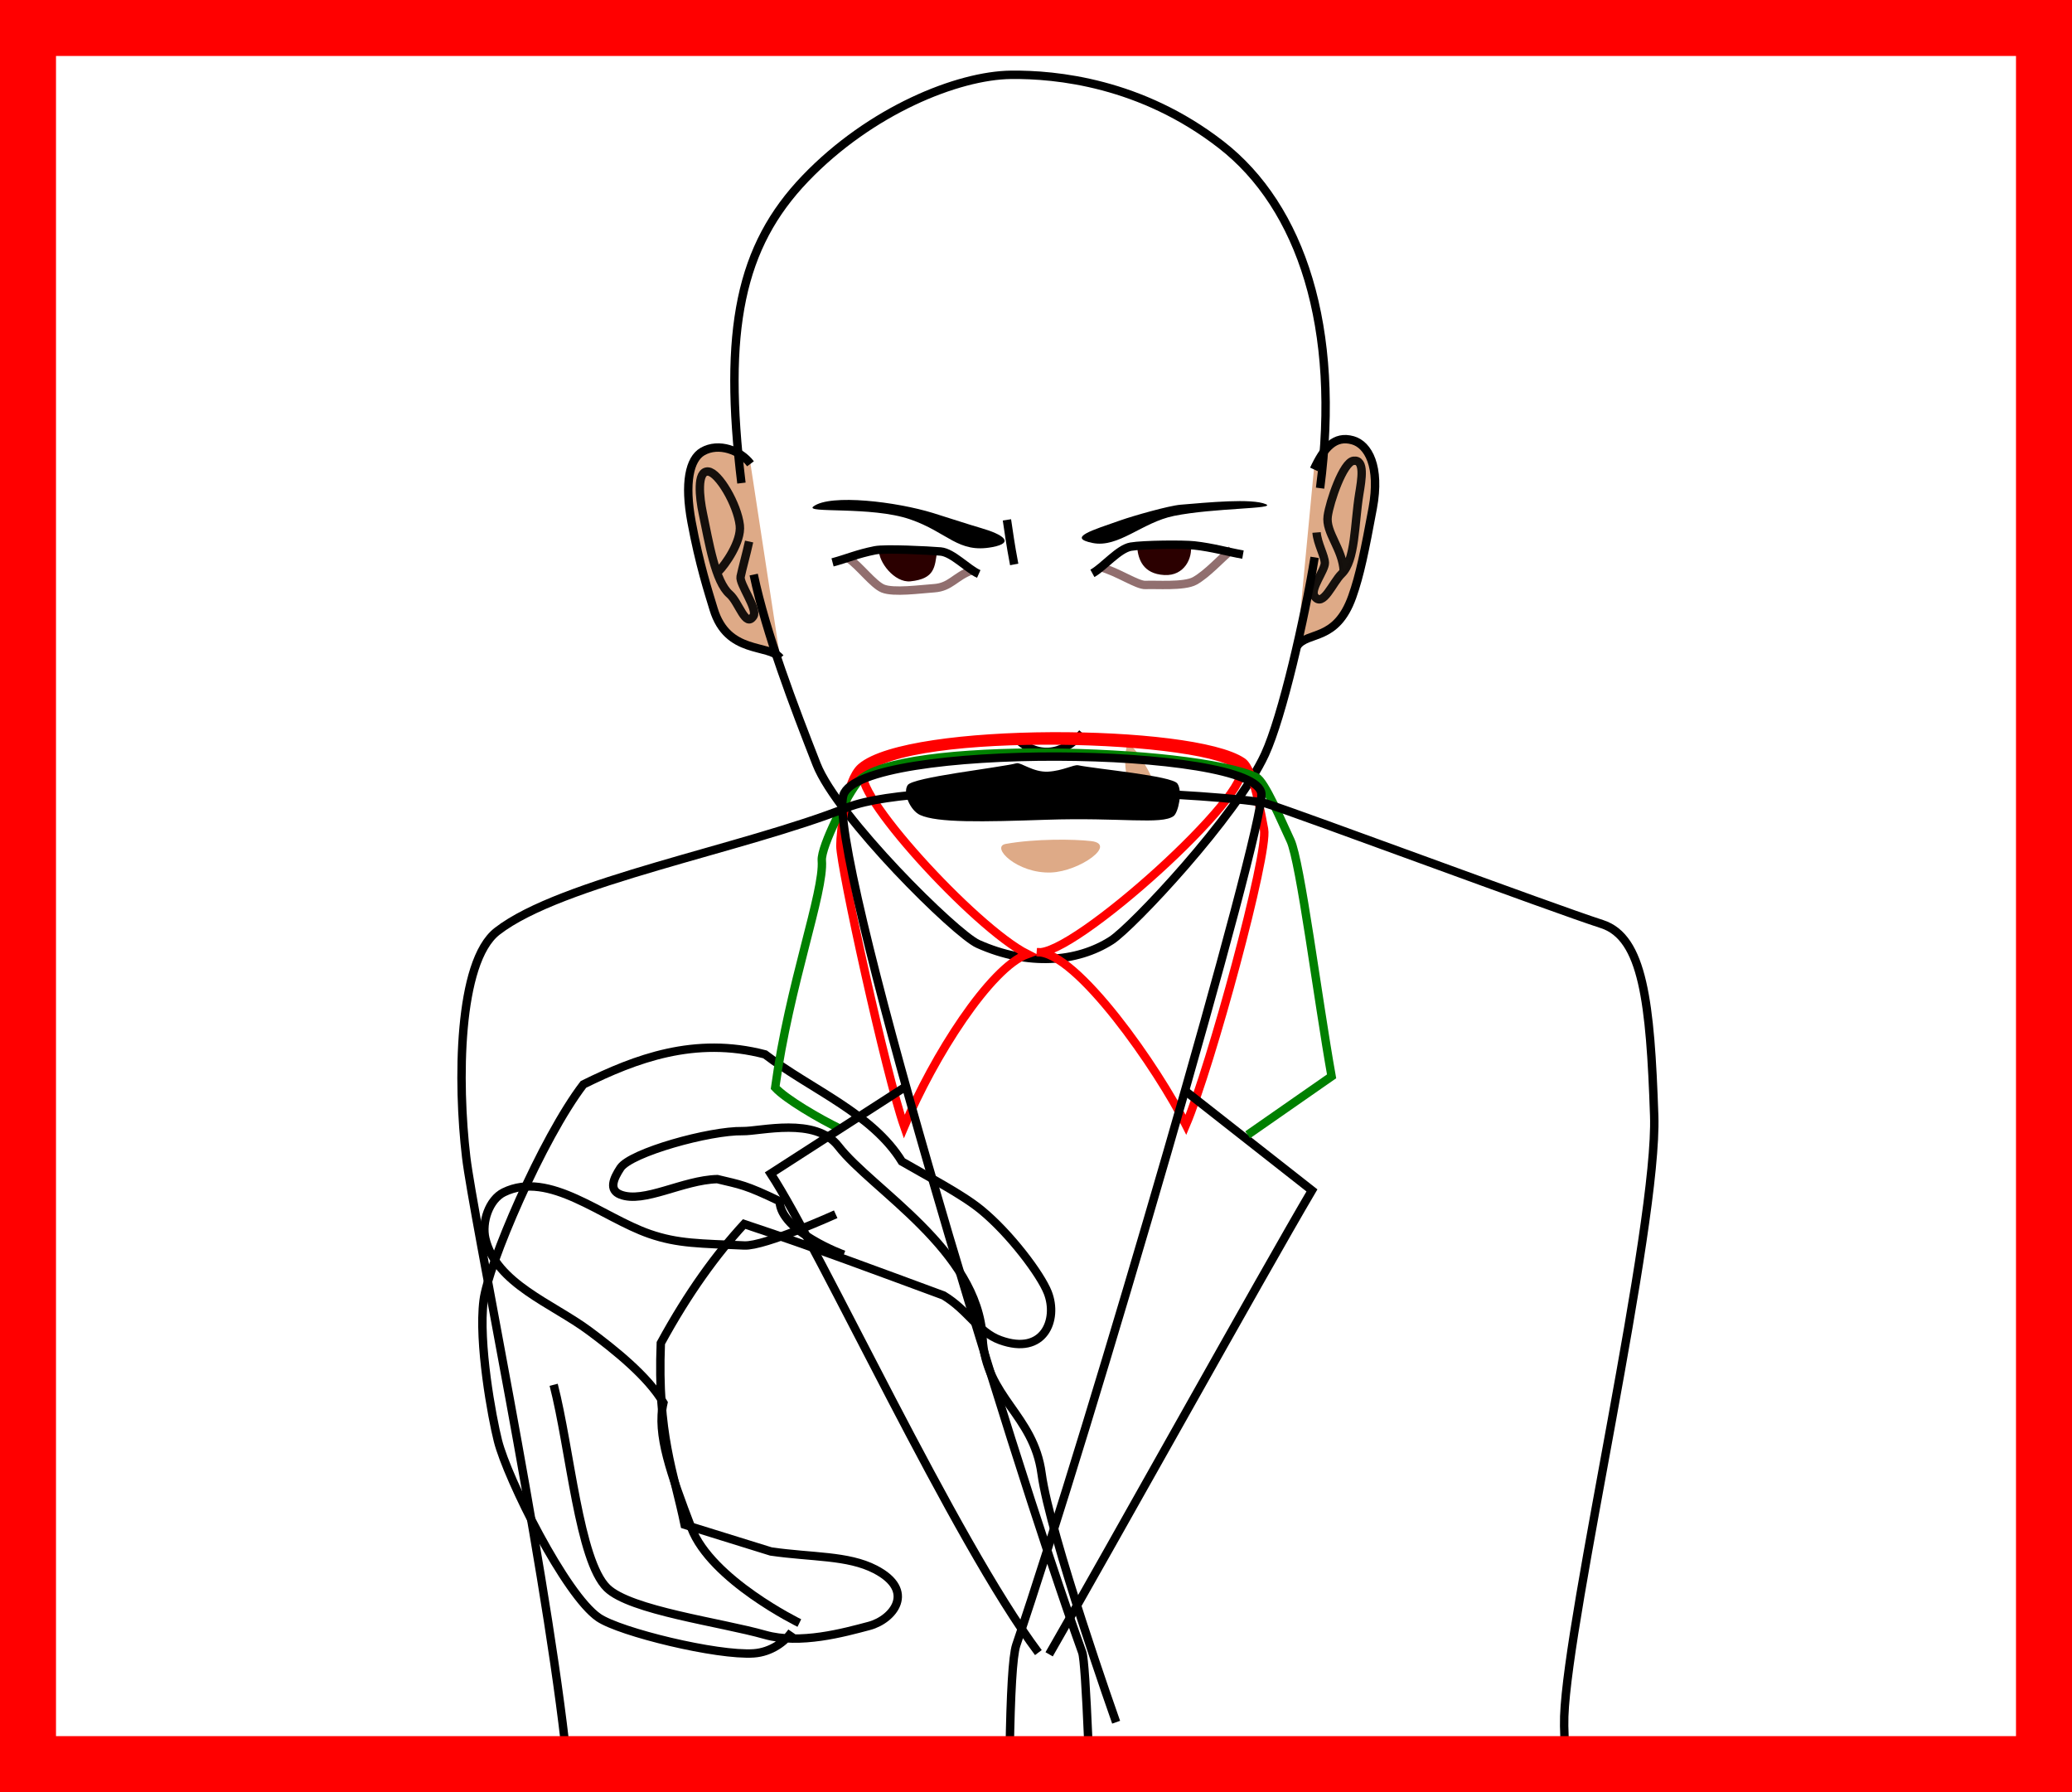 <?xml version="1.0" encoding="UTF-8" standalone="no"?>
<!-- Created with Inkscape (http://www.inkscape.org/) -->

<svg
   xmlns:dc="http://purl.org/dc/elements/1.1/"
   xmlns:cc="http://creativecommons.org/ns#"
   xmlns:rdf="http://www.w3.org/1999/02/22-rdf-syntax-ns#"
   xmlns:svg="http://www.w3.org/2000/svg"
   xmlns="http://www.w3.org/2000/svg"
   xmlns:sodipodi="http://sodipodi.sourceforge.net/DTD/sodipodi-0.dtd"
   xmlns:inkscape="http://www.inkscape.org/namespaces/inkscape"
   width="370"
   height="320"
   id="svg2"
   version="1.1"
   inkscape:version="0.48.4 r9939"
   sodipodi:docname="[21.採用].svg"
   inkscape:export-filename="C:\Users\root\Desktop\資料\作業\SANARO\ORG\[01.行動]03..png"
   inkscape:export-xdpi="90"
   inkscape:export-ydpi="90"
   enable-background="new">
  <defs
     id="defs4">
    <inkscape:perspective
       sodipodi:type="inkscape:persp3d"
       inkscape:vp_x="363.49708 : 943.81603 : 1"
       inkscape:vp_y="0 : 1000 : 0"
       inkscape:vp_z="744.09448 : 526.18109 : 1"
       inkscape:persp3d-origin="372.04724 : 350.78739 : 1"
       id="perspective5056" />
    <inkscape:perspective
       id="perspective5056-8"
       inkscape:persp3d-origin="372.04724 : 350.78739 : 1"
       inkscape:vp_z="744.09448 : 526.18109 : 1"
       inkscape:vp_y="0 : 1000 : 0"
       inkscape:vp_x="363.49708 : 943.81603 : 1"
       sodipodi:type="inkscape:persp3d" />
    <inkscape:perspective
       id="perspective5056-5"
       inkscape:persp3d-origin="372.04724 : 350.78739 : 1"
       inkscape:vp_z="744.09448 : 526.18109 : 1"
       inkscape:vp_y="0 : 1000 : 0"
       inkscape:vp_x="363.49708 : 943.81603 : 1"
       sodipodi:type="inkscape:persp3d" />
    <inkscape:perspective
       sodipodi:type="inkscape:persp3d"
       inkscape:vp_x="363.49708 : 943.81603 : 1"
       inkscape:vp_y="0 : 1000 : 0"
       inkscape:vp_z="744.09448 : 526.18109 : 1"
       inkscape:persp3d-origin="372.04724 : 350.78739 : 1"
       id="perspective5056-5-2" />
    <inkscape:perspective
       sodipodi:type="inkscape:persp3d"
       inkscape:vp_x="363.49708 : 943.81603 : 1"
       inkscape:vp_y="0 : 1000 : 0"
       inkscape:vp_z="744.09448 : 526.18109 : 1"
       inkscape:persp3d-origin="372.04724 : 350.78739 : 1"
       id="perspective5056-8-5" />
    <inkscape:perspective
       id="perspective5056-1"
       inkscape:persp3d-origin="372.04724 : 350.78739 : 1"
       inkscape:vp_z="744.09448 : 526.18109 : 1"
       inkscape:vp_y="0 : 1000 : 0"
       inkscape:vp_x="363.49708 : 943.81603 : 1"
       sodipodi:type="inkscape:persp3d" />
    <inkscape:perspective
       sodipodi:type="inkscape:persp3d"
       inkscape:vp_x="363.49708 : 943.81603 : 1"
       inkscape:vp_y="0 : 1000 : 0"
       inkscape:vp_z="744.09448 : 526.18109 : 1"
       inkscape:persp3d-origin="372.04724 : 350.78739 : 1"
       id="perspective5056-5-5" />
    <inkscape:perspective
       id="perspective5056-4"
       inkscape:persp3d-origin="372.04724 : 350.78739 : 1"
       inkscape:vp_z="744.09448 : 526.18109 : 1"
       inkscape:vp_y="0 : 1000 : 0"
       inkscape:vp_x="363.49708 : 943.81603 : 1"
       sodipodi:type="inkscape:persp3d" />
    <inkscape:perspective
       sodipodi:type="inkscape:persp3d"
       inkscape:vp_x="363.49708 : 943.81603 : 1"
       inkscape:vp_y="0 : 1000 : 0"
       inkscape:vp_z="744.09448 : 526.18109 : 1"
       inkscape:persp3d-origin="372.04724 : 350.78739 : 1"
       id="perspective5056-1-2" />
    <inkscape:perspective
       id="perspective5056-8-5-8"
       inkscape:persp3d-origin="372.04724 : 350.78739 : 1"
       inkscape:vp_z="744.09448 : 526.18109 : 1"
       inkscape:vp_y="0 : 1000 : 0"
       inkscape:vp_x="363.49708 : 943.81603 : 1"
       sodipodi:type="inkscape:persp3d" />
    <inkscape:perspective
       id="perspective5056-5-2-8"
       inkscape:persp3d-origin="372.04724 : 350.78739 : 1"
       inkscape:vp_z="744.09448 : 526.18109 : 1"
       inkscape:vp_y="0 : 1000 : 0"
       inkscape:vp_x="363.49708 : 943.81603 : 1"
       sodipodi:type="inkscape:persp3d" />
    <inkscape:perspective
       sodipodi:type="inkscape:persp3d"
       inkscape:vp_x="363.49708 : 943.81603 : 1"
       inkscape:vp_y="0 : 1000 : 0"
       inkscape:vp_z="744.09448 : 526.18109 : 1"
       inkscape:persp3d-origin="372.04724 : 350.78739 : 1"
       id="perspective5056-5-4" />
    <inkscape:perspective
       sodipodi:type="inkscape:persp3d"
       inkscape:vp_x="363.49708 : 943.81603 : 1"
       inkscape:vp_y="0 : 1000 : 0"
       inkscape:vp_z="744.09448 : 526.18109 : 1"
       inkscape:persp3d-origin="372.04724 : 350.78739 : 1"
       id="perspective5056-8-9" />
    <inkscape:perspective
       id="perspective5056-40"
       inkscape:persp3d-origin="372.04724 : 350.78739 : 1"
       inkscape:vp_z="744.09448 : 526.18109 : 1"
       inkscape:vp_y="0 : 1000 : 0"
       inkscape:vp_x="363.49708 : 943.81603 : 1"
       sodipodi:type="inkscape:persp3d" />
    <inkscape:perspective
       sodipodi:type="inkscape:persp3d"
       inkscape:vp_x="363.49708 : 943.81603 : 1"
       inkscape:vp_y="0 : 1000 : 0"
       inkscape:vp_z="744.09448 : 526.18109 : 1"
       inkscape:persp3d-origin="372.04724 : 350.78739 : 1"
       id="perspective5056-1-5" />
    <inkscape:perspective
       id="perspective5056-8-5-4"
       inkscape:persp3d-origin="372.04724 : 350.78739 : 1"
       inkscape:vp_z="744.09448 : 526.18109 : 1"
       inkscape:vp_y="0 : 1000 : 0"
       inkscape:vp_x="363.49708 : 943.81603 : 1"
       sodipodi:type="inkscape:persp3d" />
    <inkscape:perspective
       id="perspective5056-5-2-82"
       inkscape:persp3d-origin="372.04724 : 350.78739 : 1"
       inkscape:vp_z="744.09448 : 526.18109 : 1"
       inkscape:vp_y="0 : 1000 : 0"
       inkscape:vp_x="363.49708 : 943.81603 : 1"
       sodipodi:type="inkscape:persp3d" />
    <inkscape:perspective
       sodipodi:type="inkscape:persp3d"
       inkscape:vp_x="363.49708 : 943.81603 : 1"
       inkscape:vp_y="0 : 1000 : 0"
       inkscape:vp_z="744.09448 : 526.18109 : 1"
       inkscape:persp3d-origin="372.04724 : 350.78739 : 1"
       id="perspective5056-5-8" />
    <inkscape:perspective
       sodipodi:type="inkscape:persp3d"
       inkscape:vp_x="363.49708 : 943.81603 : 1"
       inkscape:vp_y="0 : 1000 : 0"
       inkscape:vp_z="744.09448 : 526.18109 : 1"
       inkscape:persp3d-origin="372.04724 : 350.78739 : 1"
       id="perspective5056-8-4" />
    <inkscape:perspective
       id="perspective5056-409"
       inkscape:persp3d-origin="372.04724 : 350.78739 : 1"
       inkscape:vp_z="744.09448 : 526.18109 : 1"
       inkscape:vp_y="0 : 1000 : 0"
       inkscape:vp_x="363.49708 : 943.81603 : 1"
       sodipodi:type="inkscape:persp3d" />
    <inkscape:perspective
       sodipodi:type="inkscape:persp3d"
       inkscape:vp_x="363.49708 : 943.81603 : 1"
       inkscape:vp_y="0 : 1000 : 0"
       inkscape:vp_z="744.09448 : 526.18109 : 1"
       inkscape:persp3d-origin="372.04724 : 350.78739 : 1"
       id="perspective5056-1-7" />
    <inkscape:perspective
       id="perspective5056-8-5-2"
       inkscape:persp3d-origin="372.04724 : 350.78739 : 1"
       inkscape:vp_z="744.09448 : 526.18109 : 1"
       inkscape:vp_y="0 : 1000 : 0"
       inkscape:vp_x="363.49708 : 943.81603 : 1"
       sodipodi:type="inkscape:persp3d" />
    <inkscape:perspective
       id="perspective5056-5-2-89"
       inkscape:persp3d-origin="372.04724 : 350.78739 : 1"
       inkscape:vp_z="744.09448 : 526.18109 : 1"
       inkscape:vp_y="0 : 1000 : 0"
       inkscape:vp_x="363.49708 : 943.81603 : 1"
       sodipodi:type="inkscape:persp3d" />
    <inkscape:perspective
       sodipodi:type="inkscape:persp3d"
       inkscape:vp_x="363.49708 : 943.81603 : 1"
       inkscape:vp_y="0 : 1000 : 0"
       inkscape:vp_z="744.09448 : 526.18109 : 1"
       inkscape:persp3d-origin="372.04724 : 350.78739 : 1"
       id="perspective5056-5-1" />
    <inkscape:perspective
       sodipodi:type="inkscape:persp3d"
       inkscape:vp_x="363.49708 : 943.81603 : 1"
       inkscape:vp_y="0 : 1000 : 0"
       inkscape:vp_z="744.09448 : 526.18109 : 1"
       inkscape:persp3d-origin="372.04724 : 350.78739 : 1"
       id="perspective5056-8-6" />
    <inkscape:perspective
       id="perspective5056-7"
       inkscape:persp3d-origin="372.04724 : 350.78739 : 1"
       inkscape:vp_z="744.09448 : 526.18109 : 1"
       inkscape:vp_y="0 : 1000 : 0"
       inkscape:vp_x="363.49708 : 943.81603 : 1"
       sodipodi:type="inkscape:persp3d" />
    <inkscape:perspective
       sodipodi:type="inkscape:persp3d"
       inkscape:vp_x="363.49708 : 943.81603 : 1"
       inkscape:vp_y="0 : 1000 : 0"
       inkscape:vp_z="744.09448 : 526.18109 : 1"
       inkscape:persp3d-origin="372.04724 : 350.78739 : 1"
       id="perspective5056-1-1" />
    <inkscape:perspective
       id="perspective5056-8-5-82"
       inkscape:persp3d-origin="372.04724 : 350.78739 : 1"
       inkscape:vp_z="744.09448 : 526.18109 : 1"
       inkscape:vp_y="0 : 1000 : 0"
       inkscape:vp_x="363.49708 : 943.81603 : 1"
       sodipodi:type="inkscape:persp3d" />
    <inkscape:perspective
       id="perspective5056-5-2-1"
       inkscape:persp3d-origin="372.04724 : 350.78739 : 1"
       inkscape:vp_z="744.09448 : 526.18109 : 1"
       inkscape:vp_y="0 : 1000 : 0"
       inkscape:vp_x="363.49708 : 943.81603 : 1"
       sodipodi:type="inkscape:persp3d" />
    <inkscape:perspective
       sodipodi:type="inkscape:persp3d"
       inkscape:vp_x="363.49708 : 943.81603 : 1"
       inkscape:vp_y="0 : 1000 : 0"
       inkscape:vp_z="744.09448 : 526.18109 : 1"
       inkscape:persp3d-origin="372.04724 : 350.78739 : 1"
       id="perspective5056-5-46" />
    <inkscape:perspective
       sodipodi:type="inkscape:persp3d"
       inkscape:vp_x="363.49708 : 943.81603 : 1"
       inkscape:vp_y="0 : 1000 : 0"
       inkscape:vp_z="744.09448 : 526.18109 : 1"
       inkscape:persp3d-origin="372.04724 : 350.78739 : 1"
       id="perspective5056-8-92" />
    <inkscape:perspective
       id="perspective5056-3"
       inkscape:persp3d-origin="372.04724 : 350.78739 : 1"
       inkscape:vp_z="744.09448 : 526.18109 : 1"
       inkscape:vp_y="0 : 1000 : 0"
       inkscape:vp_x="363.49708 : 943.81603 : 1"
       sodipodi:type="inkscape:persp3d" />
    <inkscape:perspective
       sodipodi:type="inkscape:persp3d"
       inkscape:vp_x="363.49708 : 943.81603 : 1"
       inkscape:vp_y="0 : 1000 : 0"
       inkscape:vp_z="744.09448 : 526.18109 : 1"
       inkscape:persp3d-origin="372.04724 : 350.78739 : 1"
       id="perspective5056-3-2" />
    <inkscape:perspective
       id="perspective5056-8-92-0"
       inkscape:persp3d-origin="372.04724 : 350.78739 : 1"
       inkscape:vp_z="744.09448 : 526.18109 : 1"
       inkscape:vp_y="0 : 1000 : 0"
       inkscape:vp_x="363.49708 : 943.81603 : 1"
       sodipodi:type="inkscape:persp3d" />
    <inkscape:perspective
       id="perspective5056-5-46-5"
       inkscape:persp3d-origin="372.04724 : 350.78739 : 1"
       inkscape:vp_z="744.09448 : 526.18109 : 1"
       inkscape:vp_y="0 : 1000 : 0"
       inkscape:vp_x="363.49708 : 943.81603 : 1"
       sodipodi:type="inkscape:persp3d" />
    <inkscape:perspective
       sodipodi:type="inkscape:persp3d"
       inkscape:vp_x="363.49708 : 943.81603 : 1"
       inkscape:vp_y="0 : 1000 : 0"
       inkscape:vp_z="744.09448 : 526.18109 : 1"
       inkscape:persp3d-origin="372.04724 : 350.78739 : 1"
       id="perspective5056-5-2-1-6" />
    <inkscape:perspective
       sodipodi:type="inkscape:persp3d"
       inkscape:vp_x="363.49708 : 943.81603 : 1"
       inkscape:vp_y="0 : 1000 : 0"
       inkscape:vp_z="744.09448 : 526.18109 : 1"
       inkscape:persp3d-origin="372.04724 : 350.78739 : 1"
       id="perspective5056-8-5-82-8" />
    <inkscape:perspective
       id="perspective5056-1-1-9"
       inkscape:persp3d-origin="372.04724 : 350.78739 : 1"
       inkscape:vp_z="744.09448 : 526.18109 : 1"
       inkscape:vp_y="0 : 1000 : 0"
       inkscape:vp_x="363.49708 : 943.81603 : 1"
       sodipodi:type="inkscape:persp3d" />
    <inkscape:perspective
       sodipodi:type="inkscape:persp3d"
       inkscape:vp_x="363.49708 : 943.81603 : 1"
       inkscape:vp_y="0 : 1000 : 0"
       inkscape:vp_z="744.09448 : 526.18109 : 1"
       inkscape:persp3d-origin="372.04724 : 350.78739 : 1"
       id="perspective5056-7-1" />
    <inkscape:perspective
       id="perspective5056-8-6-3"
       inkscape:persp3d-origin="372.04724 : 350.78739 : 1"
       inkscape:vp_z="744.09448 : 526.18109 : 1"
       inkscape:vp_y="0 : 1000 : 0"
       inkscape:vp_x="363.49708 : 943.81603 : 1"
       sodipodi:type="inkscape:persp3d" />
    <inkscape:perspective
       id="perspective5056-5-1-9"
       inkscape:persp3d-origin="372.04724 : 350.78739 : 1"
       inkscape:vp_z="744.09448 : 526.18109 : 1"
       inkscape:vp_y="0 : 1000 : 0"
       inkscape:vp_x="363.49708 : 943.81603 : 1"
       sodipodi:type="inkscape:persp3d" />
    <inkscape:perspective
       sodipodi:type="inkscape:persp3d"
       inkscape:vp_x="363.49708 : 943.81603 : 1"
       inkscape:vp_y="0 : 1000 : 0"
       inkscape:vp_z="744.09448 : 526.18109 : 1"
       inkscape:persp3d-origin="372.04724 : 350.78739 : 1"
       id="perspective5056-5-2-89-7" />
    <inkscape:perspective
       sodipodi:type="inkscape:persp3d"
       inkscape:vp_x="363.49708 : 943.81603 : 1"
       inkscape:vp_y="0 : 1000 : 0"
       inkscape:vp_z="744.09448 : 526.18109 : 1"
       inkscape:persp3d-origin="372.04724 : 350.78739 : 1"
       id="perspective5056-8-5-2-7" />
    <inkscape:perspective
       id="perspective5056-1-7-2"
       inkscape:persp3d-origin="372.04724 : 350.78739 : 1"
       inkscape:vp_z="744.09448 : 526.18109 : 1"
       inkscape:vp_y="0 : 1000 : 0"
       inkscape:vp_x="363.49708 : 943.81603 : 1"
       sodipodi:type="inkscape:persp3d" />
    <inkscape:perspective
       sodipodi:type="inkscape:persp3d"
       inkscape:vp_x="363.49708 : 943.81603 : 1"
       inkscape:vp_y="0 : 1000 : 0"
       inkscape:vp_z="744.09448 : 526.18109 : 1"
       inkscape:persp3d-origin="372.04724 : 350.78739 : 1"
       id="perspective5056-409-4" />
    <inkscape:perspective
       id="perspective5056-8-4-7"
       inkscape:persp3d-origin="372.04724 : 350.78739 : 1"
       inkscape:vp_z="744.09448 : 526.18109 : 1"
       inkscape:vp_y="0 : 1000 : 0"
       inkscape:vp_x="363.49708 : 943.81603 : 1"
       sodipodi:type="inkscape:persp3d" />
    <inkscape:perspective
       id="perspective5056-5-8-8"
       inkscape:persp3d-origin="372.04724 : 350.78739 : 1"
       inkscape:vp_z="744.09448 : 526.18109 : 1"
       inkscape:vp_y="0 : 1000 : 0"
       inkscape:vp_x="363.49708 : 943.81603 : 1"
       sodipodi:type="inkscape:persp3d" />
    <inkscape:perspective
       sodipodi:type="inkscape:persp3d"
       inkscape:vp_x="363.49708 : 943.81603 : 1"
       inkscape:vp_y="0 : 1000 : 0"
       inkscape:vp_z="744.09448 : 526.18109 : 1"
       inkscape:persp3d-origin="372.04724 : 350.78739 : 1"
       id="perspective5056-5-2-82-3" />
    <inkscape:perspective
       sodipodi:type="inkscape:persp3d"
       inkscape:vp_x="363.49708 : 943.81603 : 1"
       inkscape:vp_y="0 : 1000 : 0"
       inkscape:vp_z="744.09448 : 526.18109 : 1"
       inkscape:persp3d-origin="372.04724 : 350.78739 : 1"
       id="perspective5056-8-5-4-1" />
    <inkscape:perspective
       id="perspective5056-1-5-1"
       inkscape:persp3d-origin="372.04724 : 350.78739 : 1"
       inkscape:vp_z="744.09448 : 526.18109 : 1"
       inkscape:vp_y="0 : 1000 : 0"
       inkscape:vp_x="363.49708 : 943.81603 : 1"
       sodipodi:type="inkscape:persp3d" />
    <inkscape:perspective
       sodipodi:type="inkscape:persp3d"
       inkscape:vp_x="363.49708 : 943.81603 : 1"
       inkscape:vp_y="0 : 1000 : 0"
       inkscape:vp_z="744.09448 : 526.18109 : 1"
       inkscape:persp3d-origin="372.04724 : 350.78739 : 1"
       id="perspective5056-40-4" />
    <inkscape:perspective
       id="perspective5056-8-9-3"
       inkscape:persp3d-origin="372.04724 : 350.78739 : 1"
       inkscape:vp_z="744.09448 : 526.18109 : 1"
       inkscape:vp_y="0 : 1000 : 0"
       inkscape:vp_x="363.49708 : 943.81603 : 1"
       sodipodi:type="inkscape:persp3d" />
    <inkscape:perspective
       id="perspective5056-5-4-3"
       inkscape:persp3d-origin="372.04724 : 350.78739 : 1"
       inkscape:vp_z="744.09448 : 526.18109 : 1"
       inkscape:vp_y="0 : 1000 : 0"
       inkscape:vp_x="363.49708 : 943.81603 : 1"
       sodipodi:type="inkscape:persp3d" />
    <inkscape:perspective
       sodipodi:type="inkscape:persp3d"
       inkscape:vp_x="363.49708 : 943.81603 : 1"
       inkscape:vp_y="0 : 1000 : 0"
       inkscape:vp_z="744.09448 : 526.18109 : 1"
       inkscape:persp3d-origin="372.04724 : 350.78739 : 1"
       id="perspective5056-5-2-8-2" />
    <inkscape:perspective
       sodipodi:type="inkscape:persp3d"
       inkscape:vp_x="363.49708 : 943.81603 : 1"
       inkscape:vp_y="0 : 1000 : 0"
       inkscape:vp_z="744.09448 : 526.18109 : 1"
       inkscape:persp3d-origin="372.04724 : 350.78739 : 1"
       id="perspective5056-8-5-8-1" />
    <inkscape:perspective
       id="perspective5056-1-2-3"
       inkscape:persp3d-origin="372.04724 : 350.78739 : 1"
       inkscape:vp_z="744.09448 : 526.18109 : 1"
       inkscape:vp_y="0 : 1000 : 0"
       inkscape:vp_x="363.49708 : 943.81603 : 1"
       sodipodi:type="inkscape:persp3d" />
    <inkscape:perspective
       sodipodi:type="inkscape:persp3d"
       inkscape:vp_x="363.49708 : 943.81603 : 1"
       inkscape:vp_y="0 : 1000 : 0"
       inkscape:vp_z="744.09448 : 526.18109 : 1"
       inkscape:persp3d-origin="372.04724 : 350.78739 : 1"
       id="perspective5056-4-4" />
    <inkscape:perspective
       id="perspective5056-5-5-5"
       inkscape:persp3d-origin="372.04724 : 350.78739 : 1"
       inkscape:vp_z="744.09448 : 526.18109 : 1"
       inkscape:vp_y="0 : 1000 : 0"
       inkscape:vp_x="363.49708 : 943.81603 : 1"
       sodipodi:type="inkscape:persp3d" />
    <inkscape:perspective
       sodipodi:type="inkscape:persp3d"
       inkscape:vp_x="363.49708 : 943.81603 : 1"
       inkscape:vp_y="0 : 1000 : 0"
       inkscape:vp_z="744.09448 : 526.18109 : 1"
       inkscape:persp3d-origin="372.04724 : 350.78739 : 1"
       id="perspective5056-1-9" />
    <inkscape:perspective
       id="perspective5056-8-5-7"
       inkscape:persp3d-origin="372.04724 : 350.78739 : 1"
       inkscape:vp_z="744.09448 : 526.18109 : 1"
       inkscape:vp_y="0 : 1000 : 0"
       inkscape:vp_x="363.49708 : 943.81603 : 1"
       sodipodi:type="inkscape:persp3d" />
    <inkscape:perspective
       id="perspective5056-5-2-2"
       inkscape:persp3d-origin="372.04724 : 350.78739 : 1"
       inkscape:vp_z="744.09448 : 526.18109 : 1"
       inkscape:vp_y="0 : 1000 : 0"
       inkscape:vp_x="363.49708 : 943.81603 : 1"
       sodipodi:type="inkscape:persp3d" />
    <inkscape:perspective
       sodipodi:type="inkscape:persp3d"
       inkscape:vp_x="363.49708 : 943.81603 : 1"
       inkscape:vp_y="0 : 1000 : 0"
       inkscape:vp_z="744.09448 : 526.18109 : 1"
       inkscape:persp3d-origin="372.04724 : 350.78739 : 1"
       id="perspective5056-5-89" />
    <inkscape:perspective
       sodipodi:type="inkscape:persp3d"
       inkscape:vp_x="363.49708 : 943.81603 : 1"
       inkscape:vp_y="0 : 1000 : 0"
       inkscape:vp_z="744.09448 : 526.18109 : 1"
       inkscape:persp3d-origin="372.04724 : 350.78739 : 1"
       id="perspective5056-8-1" />
    <inkscape:perspective
       id="perspective5056-76"
       inkscape:persp3d-origin="372.04724 : 350.78739 : 1"
       inkscape:vp_z="744.09448 : 526.18109 : 1"
       inkscape:vp_y="0 : 1000 : 0"
       inkscape:vp_x="363.49708 : 943.81603 : 1"
       sodipodi:type="inkscape:persp3d" />
    <inkscape:perspective
       sodipodi:type="inkscape:persp3d"
       inkscape:vp_x="363.49708 : 943.81603 : 1"
       inkscape:vp_y="0 : 1000 : 0"
       inkscape:vp_z="744.09448 : 526.18109 : 1"
       inkscape:persp3d-origin="372.04724 : 350.78739 : 1"
       id="perspective5056-3-0" />
    <inkscape:perspective
       id="perspective5056-8-92-2"
       inkscape:persp3d-origin="372.04724 : 350.78739 : 1"
       inkscape:vp_z="744.09448 : 526.18109 : 1"
       inkscape:vp_y="0 : 1000 : 0"
       inkscape:vp_x="363.49708 : 943.81603 : 1"
       sodipodi:type="inkscape:persp3d" />
    <inkscape:perspective
       id="perspective5056-5-46-54"
       inkscape:persp3d-origin="372.04724 : 350.78739 : 1"
       inkscape:vp_z="744.09448 : 526.18109 : 1"
       inkscape:vp_y="0 : 1000 : 0"
       inkscape:vp_x="363.49708 : 943.81603 : 1"
       sodipodi:type="inkscape:persp3d" />
    <inkscape:perspective
       sodipodi:type="inkscape:persp3d"
       inkscape:vp_x="363.49708 : 943.81603 : 1"
       inkscape:vp_y="0 : 1000 : 0"
       inkscape:vp_z="744.09448 : 526.18109 : 1"
       inkscape:persp3d-origin="372.04724 : 350.78739 : 1"
       id="perspective5056-5-2-1-1" />
    <inkscape:perspective
       sodipodi:type="inkscape:persp3d"
       inkscape:vp_x="363.49708 : 943.81603 : 1"
       inkscape:vp_y="0 : 1000 : 0"
       inkscape:vp_z="744.09448 : 526.18109 : 1"
       inkscape:persp3d-origin="372.04724 : 350.78739 : 1"
       id="perspective5056-8-5-82-6" />
    <inkscape:perspective
       id="perspective5056-1-1-3"
       inkscape:persp3d-origin="372.04724 : 350.78739 : 1"
       inkscape:vp_z="744.09448 : 526.18109 : 1"
       inkscape:vp_y="0 : 1000 : 0"
       inkscape:vp_x="363.49708 : 943.81603 : 1"
       sodipodi:type="inkscape:persp3d" />
    <inkscape:perspective
       sodipodi:type="inkscape:persp3d"
       inkscape:vp_x="363.49708 : 943.81603 : 1"
       inkscape:vp_y="0 : 1000 : 0"
       inkscape:vp_z="744.09448 : 526.18109 : 1"
       inkscape:persp3d-origin="372.04724 : 350.78739 : 1"
       id="perspective5056-7-6" />
    <inkscape:perspective
       id="perspective5056-8-6-7"
       inkscape:persp3d-origin="372.04724 : 350.78739 : 1"
       inkscape:vp_z="744.09448 : 526.18109 : 1"
       inkscape:vp_y="0 : 1000 : 0"
       inkscape:vp_x="363.49708 : 943.81603 : 1"
       sodipodi:type="inkscape:persp3d" />
    <inkscape:perspective
       id="perspective5056-5-1-0"
       inkscape:persp3d-origin="372.04724 : 350.78739 : 1"
       inkscape:vp_z="744.09448 : 526.18109 : 1"
       inkscape:vp_y="0 : 1000 : 0"
       inkscape:vp_x="363.49708 : 943.81603 : 1"
       sodipodi:type="inkscape:persp3d" />
    <inkscape:perspective
       sodipodi:type="inkscape:persp3d"
       inkscape:vp_x="363.49708 : 943.81603 : 1"
       inkscape:vp_y="0 : 1000 : 0"
       inkscape:vp_z="744.09448 : 526.18109 : 1"
       inkscape:persp3d-origin="372.04724 : 350.78739 : 1"
       id="perspective5056-5-2-89-4" />
    <inkscape:perspective
       sodipodi:type="inkscape:persp3d"
       inkscape:vp_x="363.49708 : 943.81603 : 1"
       inkscape:vp_y="0 : 1000 : 0"
       inkscape:vp_z="744.09448 : 526.18109 : 1"
       inkscape:persp3d-origin="372.04724 : 350.78739 : 1"
       id="perspective5056-8-5-2-8" />
    <inkscape:perspective
       id="perspective5056-1-7-9"
       inkscape:persp3d-origin="372.04724 : 350.78739 : 1"
       inkscape:vp_z="744.09448 : 526.18109 : 1"
       inkscape:vp_y="0 : 1000 : 0"
       inkscape:vp_x="363.49708 : 943.81603 : 1"
       sodipodi:type="inkscape:persp3d" />
    <inkscape:perspective
       sodipodi:type="inkscape:persp3d"
       inkscape:vp_x="363.49708 : 943.81603 : 1"
       inkscape:vp_y="0 : 1000 : 0"
       inkscape:vp_z="744.09448 : 526.18109 : 1"
       inkscape:persp3d-origin="372.04724 : 350.78739 : 1"
       id="perspective5056-409-5" />
    <inkscape:perspective
       id="perspective5056-8-4-3"
       inkscape:persp3d-origin="372.04724 : 350.78739 : 1"
       inkscape:vp_z="744.09448 : 526.18109 : 1"
       inkscape:vp_y="0 : 1000 : 0"
       inkscape:vp_x="363.49708 : 943.81603 : 1"
       sodipodi:type="inkscape:persp3d" />
    <inkscape:perspective
       id="perspective5056-5-8-1"
       inkscape:persp3d-origin="372.04724 : 350.78739 : 1"
       inkscape:vp_z="744.09448 : 526.18109 : 1"
       inkscape:vp_y="0 : 1000 : 0"
       inkscape:vp_x="363.49708 : 943.81603 : 1"
       sodipodi:type="inkscape:persp3d" />
    <inkscape:perspective
       sodipodi:type="inkscape:persp3d"
       inkscape:vp_x="363.49708 : 943.81603 : 1"
       inkscape:vp_y="0 : 1000 : 0"
       inkscape:vp_z="744.09448 : 526.18109 : 1"
       inkscape:persp3d-origin="372.04724 : 350.78739 : 1"
       id="perspective5056-5-2-82-9" />
    <inkscape:perspective
       sodipodi:type="inkscape:persp3d"
       inkscape:vp_x="363.49708 : 943.81603 : 1"
       inkscape:vp_y="0 : 1000 : 0"
       inkscape:vp_z="744.09448 : 526.18109 : 1"
       inkscape:persp3d-origin="372.04724 : 350.78739 : 1"
       id="perspective5056-8-5-4-2" />
    <inkscape:perspective
       id="perspective5056-1-5-8"
       inkscape:persp3d-origin="372.04724 : 350.78739 : 1"
       inkscape:vp_z="744.09448 : 526.18109 : 1"
       inkscape:vp_y="0 : 1000 : 0"
       inkscape:vp_x="363.49708 : 943.81603 : 1"
       sodipodi:type="inkscape:persp3d" />
    <inkscape:perspective
       sodipodi:type="inkscape:persp3d"
       inkscape:vp_x="363.49708 : 943.81603 : 1"
       inkscape:vp_y="0 : 1000 : 0"
       inkscape:vp_z="744.09448 : 526.18109 : 1"
       inkscape:persp3d-origin="372.04724 : 350.78739 : 1"
       id="perspective5056-40-8" />
    <inkscape:perspective
       id="perspective5056-8-9-37"
       inkscape:persp3d-origin="372.04724 : 350.78739 : 1"
       inkscape:vp_z="744.09448 : 526.18109 : 1"
       inkscape:vp_y="0 : 1000 : 0"
       inkscape:vp_x="363.49708 : 943.81603 : 1"
       sodipodi:type="inkscape:persp3d" />
    <inkscape:perspective
       id="perspective5056-5-4-6"
       inkscape:persp3d-origin="372.04724 : 350.78739 : 1"
       inkscape:vp_z="744.09448 : 526.18109 : 1"
       inkscape:vp_y="0 : 1000 : 0"
       inkscape:vp_x="363.49708 : 943.81603 : 1"
       sodipodi:type="inkscape:persp3d" />
    <inkscape:perspective
       sodipodi:type="inkscape:persp3d"
       inkscape:vp_x="363.49708 : 943.81603 : 1"
       inkscape:vp_y="0 : 1000 : 0"
       inkscape:vp_z="744.09448 : 526.18109 : 1"
       inkscape:persp3d-origin="372.04724 : 350.78739 : 1"
       id="perspective5056-5-2-8-9" />
    <inkscape:perspective
       sodipodi:type="inkscape:persp3d"
       inkscape:vp_x="363.49708 : 943.81603 : 1"
       inkscape:vp_y="0 : 1000 : 0"
       inkscape:vp_z="744.09448 : 526.18109 : 1"
       inkscape:persp3d-origin="372.04724 : 350.78739 : 1"
       id="perspective5056-8-5-8-4" />
    <inkscape:perspective
       id="perspective5056-1-2-8"
       inkscape:persp3d-origin="372.04724 : 350.78739 : 1"
       inkscape:vp_z="744.09448 : 526.18109 : 1"
       inkscape:vp_y="0 : 1000 : 0"
       inkscape:vp_x="363.49708 : 943.81603 : 1"
       sodipodi:type="inkscape:persp3d" />
    <inkscape:perspective
       sodipodi:type="inkscape:persp3d"
       inkscape:vp_x="363.49708 : 943.81603 : 1"
       inkscape:vp_y="0 : 1000 : 0"
       inkscape:vp_z="744.09448 : 526.18109 : 1"
       inkscape:persp3d-origin="372.04724 : 350.78739 : 1"
       id="perspective5056-4-1" />
    <inkscape:perspective
       id="perspective5056-5-5-6"
       inkscape:persp3d-origin="372.04724 : 350.78739 : 1"
       inkscape:vp_z="744.09448 : 526.18109 : 1"
       inkscape:vp_y="0 : 1000 : 0"
       inkscape:vp_x="363.49708 : 943.81603 : 1"
       sodipodi:type="inkscape:persp3d" />
    <inkscape:perspective
       sodipodi:type="inkscape:persp3d"
       inkscape:vp_x="363.49708 : 943.81603 : 1"
       inkscape:vp_y="0 : 1000 : 0"
       inkscape:vp_z="744.09448 : 526.18109 : 1"
       inkscape:persp3d-origin="372.04724 : 350.78739 : 1"
       id="perspective5056-1-6" />
    <inkscape:perspective
       id="perspective5056-8-5-0"
       inkscape:persp3d-origin="372.04724 : 350.78739 : 1"
       inkscape:vp_z="744.09448 : 526.18109 : 1"
       inkscape:vp_y="0 : 1000 : 0"
       inkscape:vp_x="363.49708 : 943.81603 : 1"
       sodipodi:type="inkscape:persp3d" />
    <inkscape:perspective
       id="perspective5056-5-2-6"
       inkscape:persp3d-origin="372.04724 : 350.78739 : 1"
       inkscape:vp_z="744.09448 : 526.18109 : 1"
       inkscape:vp_y="0 : 1000 : 0"
       inkscape:vp_x="363.49708 : 943.81603 : 1"
       sodipodi:type="inkscape:persp3d" />
    <inkscape:perspective
       sodipodi:type="inkscape:persp3d"
       inkscape:vp_x="363.49708 : 943.81603 : 1"
       inkscape:vp_y="0 : 1000 : 0"
       inkscape:vp_z="744.09448 : 526.18109 : 1"
       inkscape:persp3d-origin="372.04724 : 350.78739 : 1"
       id="perspective5056-5-44" />
    <inkscape:perspective
       sodipodi:type="inkscape:persp3d"
       inkscape:vp_x="363.49708 : 943.81603 : 1"
       inkscape:vp_y="0 : 1000 : 0"
       inkscape:vp_z="744.09448 : 526.18109 : 1"
       inkscape:persp3d-origin="372.04724 : 350.78739 : 1"
       id="perspective5056-8-3" />
    <inkscape:perspective
       id="perspective5056-89"
       inkscape:persp3d-origin="372.04724 : 350.78739 : 1"
       inkscape:vp_z="744.09448 : 526.18109 : 1"
       inkscape:vp_y="0 : 1000 : 0"
       inkscape:vp_x="363.49708 : 943.81603 : 1"
       sodipodi:type="inkscape:persp3d" />
  </defs>
  <sodipodi:namedview
     id="base"
     pagecolor="#ffffff"
     bordercolor="#666666"
     borderopacity="1.0"
     inkscape:pageopacity="0.0"
     inkscape:pageshadow="2"
     inkscape:zoom="0.663441"
     inkscape:cx="238.35939"
     inkscape:cy="241.97029"
     inkscape:document-units="px"
     inkscape:current-layer="layer5"
     showgrid="false"
     inkscape:window-width="774"
     inkscape:window-height="698"
     inkscape:window-x="35"
     inkscape:window-y="-5"
     inkscape:window-maximized="0"
     showguides="true"
     inkscape:guide-bbox="true"
     inkscape:snap-grids="false"
     inkscape:snap-to-guides="false"
     showborder="true"
     inkscape:showpageshadow="false"
     fit-margin-top="0"
     fit-margin-left="0"
     fit-margin-right="0"
     fit-margin-bottom="0"
     inkscape:snap-page="false" />
  <g
     inkscape:groupmode="layer"
     id="layer2"
     inkscape:label="補助線"
     style="display:none"
     sodipodi:insensitive="true">
    <path
       style="fill:none;stroke:#0000ff;stroke-width:1px;stroke-linecap:butt;stroke-linejoin:miter;stroke-opacity:1"
       d="M 10,310 360,10"
       id="path3025"
       inkscape:connector-curvature="0"
       sodipodi:nodetypes="cc" />
    <path
       style="fill:none;stroke:#0000ff;stroke-width:1px;stroke-linecap:butt;stroke-linejoin:miter;stroke-opacity:1"
       d="M 10,10 360,310"
       id="path3027"
       inkscape:connector-curvature="0"
       sodipodi:nodetypes="cc" />
    <path
       style="fill:none;stroke:#ff0000;stroke-width:1px;stroke-linecap:butt;stroke-linejoin:miter;stroke-opacity:1;display:inline"
       d="m 10,0 0,320"
       id="path3006"
       inkscape:connector-curvature="0"
       sodipodi:nodetypes="cc" />
    <path
       style="fill:none;stroke:#ff0000;stroke-width:1px;stroke-linecap:butt;stroke-linejoin:miter;stroke-opacity:1;display:inline"
       d="m 360,0 0,320"
       id="path3010"
       inkscape:connector-curvature="0"
       sodipodi:nodetypes="cc" />
    <path
       style="fill:none;stroke:#ff0000;stroke-width:1px;stroke-linecap:butt;stroke-linejoin:miter;stroke-opacity:1;display:inline"
       d="M 0,10 370,10"
       id="path3016"
       inkscape:connector-curvature="0" />
    <path
       transform="translate(84.716,27.712)"
       style="fill:none;stroke:#ff0000;stroke-width:1px;stroke-linecap:butt;stroke-linejoin:miter;stroke-opacity:1;display:inline"
       d="m -84.716,282.288 370,0"
       id="path3018"
       inkscape:connector-curvature="0"
       sodipodi:nodetypes="cc" />
  </g>
  <g
     inkscape:groupmode="layer"
     id="layer5"
     inkscape:label="レイヤー#1"
     style="display:inline">
    <g
       id="layer2-3"
       inkscape:label="補助線"
       style="display:none"
       transform="translate(-365.961,-123.916)">
      <path
         style="fill:none;stroke:#0000ff;stroke-width:1px;stroke-linecap:butt;stroke-linejoin:miter;stroke-opacity:1"
         d="M 10,310 360,10"
         id="path3025-7"
         inkscape:connector-curvature="0"
         sodipodi:nodetypes="cc" />
      <path
         style="fill:none;stroke:#0000ff;stroke-width:1px;stroke-linecap:butt;stroke-linejoin:miter;stroke-opacity:1"
         d="M 10,10 360,310"
         id="path3027-2"
         inkscape:connector-curvature="0"
         sodipodi:nodetypes="cc" />
      <path
         style="fill:none;stroke:#ff0000;stroke-width:1px;stroke-linecap:butt;stroke-linejoin:miter;stroke-opacity:1;display:inline"
         d="m 10,0 0,320"
         id="path3006-6"
         inkscape:connector-curvature="0"
         sodipodi:nodetypes="cc" />
      <path
         style="fill:none;stroke:#ff0000;stroke-width:1px;stroke-linecap:butt;stroke-linejoin:miter;stroke-opacity:1;display:inline"
         d="m 360,0 0,320"
         id="path3010-0"
         inkscape:connector-curvature="0"
         sodipodi:nodetypes="cc" />
      <path
         style="fill:none;stroke:#ff0000;stroke-width:1px;stroke-linecap:butt;stroke-linejoin:miter;stroke-opacity:1;display:inline"
         d="M 0,10 370,10"
         id="path3016-1"
         inkscape:connector-curvature="0" />
      <path
         transform="translate(84.716,27.712)"
         style="fill:none;stroke:#ff0000;stroke-width:1px;stroke-linecap:butt;stroke-linejoin:miter;stroke-opacity:1;display:inline"
         d="m -84.716,282.288 370,0"
         id="path3018-6"
         inkscape:connector-curvature="0"
         sodipodi:nodetypes="cc" />
    </g>
    <path
       style="fill:#deaa87;stroke:#000000;stroke-width:1.5;stroke-linecap:butt;stroke-linejoin:miter;stroke-opacity:1;display:inline;filter:url(#filter6069)"
       d="m 231.631,115.334 c 1.898,-2.655 6.955,-0.714 9.833,-8.775 1.372,-3.841 2.261,-8.26 3.665,-15.817 1.393,-7.494 -0.832,-11.342 -3.545,-12.12 -3.254,-0.934 -5.189,1.369 -6.957,5.189"
       id="path6637-1-9-9-2-9-1-7-3"
       inkscape:connector-curvature="0"
       sodipodi:nodetypes="csssc" />
    <path
       style="opacity:0.95;fill:#deaa87;stroke:#000000;stroke-width:1.5;stroke-linecap:butt;stroke-linejoin:miter;stroke-opacity:1;display:inline;filter:url(#filter6069)"
       d="m 239.955,101.999 c -0.184,-3.999 -3.282,-6.909 -2.863,-9.846 0.373,-2.615 2.75,-9.63 4.602,-9.876 2.104,-0.28 1.447,3.356 1.025,5.955 -0.868,5.354 -0.663,11.863 -3.144,14.228 -1.606,1.531 -3.341,6.167 -4.852,3.989 -0.846,-1.22 1.907,-4.659 1.859,-5.945 -0.049,-1.318 -1.322,-3.428 -1.482,-5.428"
       id="path6639-8-6-8-4-6-4-3-5"
       inkscape:connector-curvature="0"
       sodipodi:nodetypes="cssssssc" />
    <path
       style="fill:#deaa87;stroke:#000000;stroke-width:1.5;stroke-linecap:butt;stroke-linejoin:miter;stroke-opacity:1;display:inline;filter:url(#filter6069)"
       d="m 139.316,117.487 c -2.022,-2.561 -9.401,-0.528 -11.885,-8.719 -0.904,-2.981 -2.536,-8.007 -3.941,-15.564 -1.301,-7.001 -0.353,-11.224 1.948,-12.566 2.924,-1.706 6.83,-0.173 8.578,2.178"
       id="path6637-1-9-6-8-7-3-1"
       inkscape:connector-curvature="0"
       sodipodi:nodetypes="csssc" />
    <path
       style="opacity:0.95;fill:none;stroke:#000000;stroke-width:1.5;stroke-linecap:butt;stroke-linejoin:miter;stroke-opacity:1;display:inline;filter:url(#filter6069)"
       d="m 128.368,101.958 c 1.055,-1.037 4.079,-5.224 3.737,-8.159 -0.435,-3.734 -3.778,-9.444 -5.639,-9.603 -2.115,-0.18 -1.525,4.786 -0.98,7.362 1.122,5.306 2.213,12.304 4.804,14.548 1.677,1.453 2.854,6.132 4.26,3.885 0.787,-1.259 -2.563,-5.76 -2.299,-7.02 0.346,-1.651 0.987,-3.847 1.518,-6.277"
       id="path6639-8-6-0-4-6-5-2"
       inkscape:connector-curvature="0"
       sodipodi:nodetypes="cssssssc" />
    <path
       style="fill:#2b0000;stroke:none;display:inline;filter:url(#filter6069)"
       d="m 167.331,98.534 c -0.425,2.635 -0.328,4.817 -4.752,5.268 -2.859,0.291 -5.763,-3.509 -5.613,-5.642 z"
       id="path3357-0-7-3-6-4-2-0"
       inkscape:connector-curvature="0" />
    <path
       style="fill:#000000;stroke:none;display:inline;filter:url(#filter6069)"
       d="m 177.191,97.69 c -6.154,1.162 -7.923,-2.645 -14.707,-4.969 -6.912,-2.367 -18.915,-1.023 -17.237,-2.287 3.05,-2.299 14.89,-0.827 21.352,1.165 2.085,0.643 6.402,2.061 8.597,2.693 3.879,1.117 6.113,2.622 1.996,3.399 z"
       id="path6645-7-7-7-1-8-6-1"
       inkscape:connector-curvature="0"
       sodipodi:nodetypes="ssssss" />
    <path
       style="fill:none;stroke:#916f6f;stroke-width:1.5;stroke-linecap:butt;stroke-linejoin:miter;stroke-opacity:1;display:inline;filter:url(#filter6069)"
       d="m 173.496,101.859 c -2.941,1.065 -3.758,2.972 -6.682,3.17 -2.464,0.167 -7.249,0.84 -9.155,0.057 -1.713,-0.704 -4.179,-4.048 -6.155,-5.394"
       id="path3339-7-7-4-3-8-6-6"
       inkscape:connector-curvature="0"
       sodipodi:nodetypes="cssc" />
    <path
       style="fill:none;stroke:#000000;stroke-width:1.5;stroke-linecap:butt;stroke-linejoin:miter;stroke-opacity:1;display:inline;filter:url(#filter6069)"
       d="m 174.777,102.484 c -2.018,-0.895 -4.672,-3.83 -6.817,-4.013 -2.22,-0.189 -9.887,-0.567 -11.699,-0.21 -3.191,0.629 -5.063,1.491 -7.59,2.157"
       id="path3337-7-3-2-8-2-0-4"
       inkscape:connector-curvature="0"
       sodipodi:nodetypes="cssc" />
    <path
       style="fill:#2b0000;stroke:none;display:inline;filter:url(#filter6069)"
       d="m 203.08,97.89 c 0.202,1.867 0.951,4.579 4.838,4.788 3.631,0.195 5.063,-3.124 4.723,-5.296 z"
       id="path3357-0-7-8-3-4-5-8-0"
       inkscape:connector-curvature="0" />
    <path
       style="fill:#deaa87;stroke:none;display:inline;filter:url(#filter6069)"
       d="m 201.175,133.343 c 0.542,-2.718 7.858,10.294 5.323,10.255 -2.015,-0.031 -3.722,-0.191 -4.807,-3.314 -0.713,-2.052 -1.03,-4.363 -0.516,-6.942 z"
       id="path4329-1-0-6"
       inkscape:connector-curvature="0" />
    <path
       style="fill:#000000;stroke:none;display:inline;filter:url(#filter6069)"
       d="m 209.578,145.713 c 0.823,-0.609 1.659,-4.413 0.667,-5.807 -0.982,-1.38 -14.293,-2.571 -17.711,-3.257 -0.81,-0.162 -2.706,0.981 -5.359,1.135 -2.661,0.154 -4.856,-1.699 -5.657,-1.498 -3.381,0.847 -18.527,2.486 -19.443,3.911 -0.924,1.44 0.522,4.537 2.202,5.314 3.096,1.43 11.179,1.25 22.533,0.865 13.298,-0.451 20.618,0.927 22.767,-0.663 z"
       id="path6633-4-3-0-8-4-1-1-1"
       inkscape:connector-curvature="0"
       sodipodi:nodetypes="sssssssss" />
    <path
       style="fill:#000000;stroke:none;display:inline;filter:url(#filter6069)"
       d="m 209.656,92.114 c 7.163,-1.44 18.338,-1.237 16.413,-2.079 -2.521,-1.103 -10.472,-0.301 -15.219,0.082 -2.175,0.175 -8.574,2.021 -10.729,2.779 -5.003,1.76 -9.677,3.102 -5.038,4.053 4.639,0.951 8.869,-3.688 14.572,-4.835 z"
       id="path6645-7-7-6-6-6-7-2-8"
       inkscape:connector-curvature="0"
       sodipodi:nodetypes="ssssss" />
    <path
       style="fill:none;stroke:#916f6f;stroke-width:1.5;stroke-linecap:butt;stroke-linejoin:miter;stroke-opacity:1;display:inline;filter:url(#filter6069)"
       d="m 196.491,101.262 c 3.105,0.834 6.61,3.278 8.081,3.19 1.7,-0.102 6.891,0.332 8.787,-0.733 2.244,-1.26 4.65,-3.998 6.558,-5.549"
       id="path3339-7-7-8-5-0-1-5-9"
       inkscape:connector-curvature="0"
       sodipodi:nodetypes="cssc" />
    <path
       style="fill:none;stroke:#000000;stroke-width:1.5;stroke-linecap:butt;stroke-linejoin:miter;stroke-opacity:1;display:inline;filter:url(#filter6069)"
       d="m 195.071,102.377 c 1.989,-1.092 4.68,-4.394 6.862,-4.768 2.257,-0.387 9.419,-0.432 11.306,-0.224 3.323,0.366 6.071,1.182 8.719,1.644"
       id="path3337-7-3-1-0-6-1-0-8"
       inkscape:connector-curvature="0"
       sodipodi:nodetypes="cssc" />
    <path
       style="fill:none;stroke:#000000;stroke-width:1.5;stroke-linecap:butt;stroke-linejoin:miter;stroke-opacity:1;display:inline;filter:url(#filter6069)"
       d="m 193.288,130.896 c -3.551,4.038 -8.156,4.682 -12.134,0.622"
       id="path13794-2-6-5-9-4"
       inkscape:connector-curvature="0" />
    <path
       style="fill:none;stroke:#000000;stroke-width:1.5;stroke-linecap:butt;stroke-linejoin:miter;stroke-opacity:1;display:inline;filter:url(#filter6069)"
       d="m 132.399,86.259 c -3.306,-27.375 -0.241,-42.245 11.405,-54.388 11.645,-12.143 27.222,-18.41 36.749,-18.513 8.01,-0.088 23.211,1.381 37.505,12.483 14.293,11.101 21.424,32.655 17.671,61.322"
       id="path12612-8-1-2-4-1"
       inkscape:connector-curvature="0"
       sodipodi:nodetypes="csssc" />
    <path
       style="fill:none;stroke:#000000;stroke-width:1.5;stroke-linecap:butt;stroke-linejoin:miter;stroke-opacity:1;display:inline;filter:url(#filter6069)"
       d="m 234.753,99.519 c -1.726,10.713 -5.765,28.435 -8.86,35.158 -5.083,11.041 -23.734,30.868 -27.446,33.244 -6.144,3.933 -14.885,4.617 -23.802,0.626 -4.023,-1.8 -25.152,-22.699 -28.822,-32.073 -4.071,-10.396 -9.001,-23.259 -11.235,-33.878"
       id="path12608-8-8-3-2-7-4"
       inkscape:connector-curvature="0"
       sodipodi:nodetypes="cssssc" />
    <path
       style="fill:#deaa87;stroke:none;display:inline;filter:url(#filter6069)"
       d="m 194.844,150.183 c -2.999,-0.357 -9.997,-0.447 -15.254,0.506 -2.769,0.502 2.013,5.347 8.12,5.101 5.096,-0.205 11.853,-5.046 7.134,-5.607 z"
       id="path6710-3-6-7-3-8-3"
       inkscape:connector-curvature="0"
       sodipodi:nodetypes="ssss" />
    <path
       style="fill:none;stroke:#000000;stroke-width:1.5;stroke-linecap:butt;stroke-linejoin:miter;stroke-opacity:1;display:inline;filter:url(#filter6069)"
       d="m 179.809,92.827 c 0.377,2.431 0.565,4.103 1.297,7.956"
       id="path4327-3-9"
       inkscape:connector-curvature="0" />
    <path
       style="fill:none;stroke:#000000;stroke-width:1.5;stroke-linecap:butt;stroke-linejoin:miter;stroke-opacity:1;display:inline;filter:url(#filter6069)"
       d="m 141.391,291.379 c -1.21,1.772 -3.72,3.63 -6.79,3.84 -6.544,0.448 -23.876,-3.782 -27.694,-6.378 -5.941,-4.04 -16.258,-24.735 -17.989,-31.56 -1.052,-4.147 -3.526,-17.527 -2.558,-25.099 0.808,-6.322 10.432,-28.893 17.825,-38.554 9.271,-4.573 19.876,-8.646 32.421,-5.361 8.25,6.298 19.127,10.494 24.449,19.134 4.726,2.747 10.681,5.793 14.179,8.664 5.182,4.254 10.599,11.506 11.865,14.722 1.901,4.829 -0.672,11.362 -8.504,8.504 -3.929,-1.433 -5.695,-5.315 -10.099,-7.972 -11.551,-4.252 -22.814,-8.504 -35.61,-12.756 -4.961,5.398 -9.921,12.161 -14.882,21.26 -0.642,16.3 2.312,23.007 4.252,32.421 l 15.413,4.784 c 7.343,1.063 13.721,0.67 18.603,3.189 7.356,3.796 3.258,8.952 -1.063,10.099 -4.531,1.202 -12.338,3.375 -18.603,1.594 -7.914,-2.249 -24.078,-4.322 -28.209,-8.378 -5,-4.909 -6.555,-24.732 -9.527,-36.268"
       id="path4091"
       inkscape:connector-curvature="0"
       sodipodi:nodetypes="csssscccssscccccssssc" />
    <path
       style="fill:none;stroke:#000000;stroke-width:1.5;stroke-linecap:butt;stroke-linejoin:miter;stroke-opacity:1;display:inline"
       d="m 142.74,289.804 c 0,0 -15.735,-7.671 -19.288,-16.993 -3.63,-9.526 -6.264,-16.752 -4.985,-22.341 -2.776,-4.749 -8.802,-9.516 -13.214,-12.801 -6.648,-4.949 -16.679,-8.452 -18.583,-16.518 -0.681,-2.886 0.641,-6.953 3.304,-8.259 8.097,-3.971 17.496,4.473 26.016,7.433 5.098,1.771 9.055,1.698 16.931,2.065 3.64,0.17 16.311,-5.575 16.311,-5.575"
       id="path3952"
       inkscape:connector-curvature="0"
       sodipodi:nodetypes="cscsssssc" />
    <path
       style="fill:none;stroke:#000000;stroke-width:1.5;stroke-linecap:butt;stroke-linejoin:miter;stroke-opacity:1;display:inline"
       d="m 199.31,307.516 c 0,0 -11.85,-33.481 -13.314,-44.403 -1.415,-10.548 -9.992,-13.576 -10.541,-24.205 -0.811,-15.69 -19.788,-26.525 -25.743,-34.237 -4.103,-5.314 -13.929,-2.644 -17.085,-2.702 -5.879,-0.109 -20.026,3.827 -21.836,6.586 -1.25,1.905 -2.122,3.92 0,4.749 4.196,1.64 11.119,-2.603 17.3,-2.764 4.165,1.009 4.942,0.98 11.126,3.95 0.196,5.462 11.461,9.551 11.461,9.551"
       id="path3954"
       inkscape:connector-curvature="0"
       sodipodi:nodetypes="cssssssccc" />
    <path
       style="fill:none;stroke:#ff0000;stroke-width:1.5;stroke-linecap:butt;stroke-linejoin:miter;stroke-opacity:1;display:inline"
       d="m 221.468,137.103 c 3.008,3.989 -30.063,34.055 -36.272,32.915 7.027,-0.251 21.762,21.079 26.582,30.825 4.421,-10.419 14.765,-48.461 13.944,-52.77 -0.449,-2.355 -1.878,-10.679 -3.856,-12.029 -8.885,-6.063 -59.445,-6.416 -68.082,0.974 -2.69,2.301 -3.727,11.541 -3.716,14.003 0.018,3.775 8.125,40.766 11.401,50.136 5.207,-12.505 15.353,-28.378 21.98,-30.793 -9.433,-4.758 -32.016,-29.538 -29.136,-32.685 7.356,-8.039 62.839,-6.299 67.156,-0.575 z"
       id="path6762-7-2-0-4-2-1"
       inkscape:connector-curvature="0"
       sodipodi:nodetypes="sccssssccss" />
    <path
       style="fill:none;stroke:#000000;stroke-width:1.5;stroke-linecap:butt;stroke-linejoin:miter;stroke-opacity:1;display:inline"
       d="m 211.406,194.6 22.869,17.958 c -8.588,14.57 -36.199,64.222 -46.928,82.833"
       id="path6766-7-0-8-5-2-5"
       inkscape:connector-curvature="0"
       sodipodi:nodetypes="ccc" />
    <path
       style="fill:none;stroke:#008000;stroke-width:1.5;stroke-linecap:butt;stroke-linejoin:miter;stroke-opacity:1;display:inline"
       d="m 150.01,201.544 c -3.762,-1.813 -9.672,-5.278 -11.586,-7.348 2.546,-18.522 8.772,-34.931 8.328,-40.544 -0.198,-2.504 4.795,-12.248 6.553,-14.145 6.901,-7.45 59.659,-5.969 71.023,-0.722 1.521,0.702 4.5,7.858 6.119,11.285 1.754,3.712 4.863,28.237 7.337,42.121 l -14.982,10.435"
       id="path13557-8-2"
       inkscape:connector-curvature="0"
       sodipodi:nodetypes="ccsssscc" />
    <path
       style="fill:none;stroke:#000000;stroke-width:1.5;stroke-linecap:butt;stroke-linejoin:miter;stroke-opacity:1;display:inline"
       d="m 193.256,295.058 c 1.302,3.616 3.361,85.957 3.016,123.416 -0.094,10.269 -10.175,13.24 -17.023,14.688 -19.073,4.033 -62.336,-1.398 -76.524,-4.849 -10.662,-2.594 -11.828,-8.832 -12.657,-14.624 -1.334,-9.324 12.141,-91.082 10.798,-102.671 C 96.86,276.448 84.518,217.283 83.25,206.629 c -1.584,-13.307 -1.497,-34.865 5.511,-40.326 11.415,-8.895 44.057,-14.743 62.617,-22.142 13.499,-5.381 69.755,-2.245 74.766,-0.673 5.945,1.865 50.987,18.634 59.939,21.521 7.324,2.361 8.62,14.035 9.308,34.178 0.674,19.72 -15.425,89.211 -16.062,107.278 -0.577,16.361 12.871,95.169 9.558,105.017 -1.107,3.291 -6.159,10.471 -9.121,12.653 -10.014,7.378 -77.336,14.58 -83.739,10.588 -6.538,-4.077 -13.163,-10.309 -13.452,-15.338 -1.717,-29.882 -3.7,-118.009 -1.103,-125.639 13.164,-38.676 44.259,-145.58 43.777,-151.995 -0.645,-8.586 -71.657,-9.245 -74.64,0.215 -3.002,9.521 29.422,116.366 42.647,153.09 z"
       id="path6659-6-6-1-3-2-7"
       inkscape:connector-curvature="0"
       sodipodi:nodetypes="sssssssssssssssssssss" />
    <path
       style="fill:none;stroke:#000000;stroke-width:1.5;stroke-linecap:butt;stroke-linejoin:miter;stroke-opacity:1;display:inline"
       d="m 161.619,194.094 -24.001,15.468 c 9.033,13.797 32.76,65.448 47.808,85.521"
       id="path6655-8-1-5-2-8-6"
       inkscape:connector-curvature="0"
       sodipodi:nodetypes="ccc" />
  </g>
  <g
     inkscape:groupmode="layer"
     id="layer7"
     inkscape:label="枠面"
     style="display:inline"
     sodipodi:insensitive="true">
    <path
       style="fill:#ff0000;stroke:none;display:inline"
       d="m 0,0 0,320 370,0 0,-320 -10,10 0,300 -350,0 0,-300 350,0 10,-10 z"
       id="path21072"
       inkscape:connector-curvature="0"
       sodipodi:nodetypes="ccccccccccc" />
  </g>
</svg>
